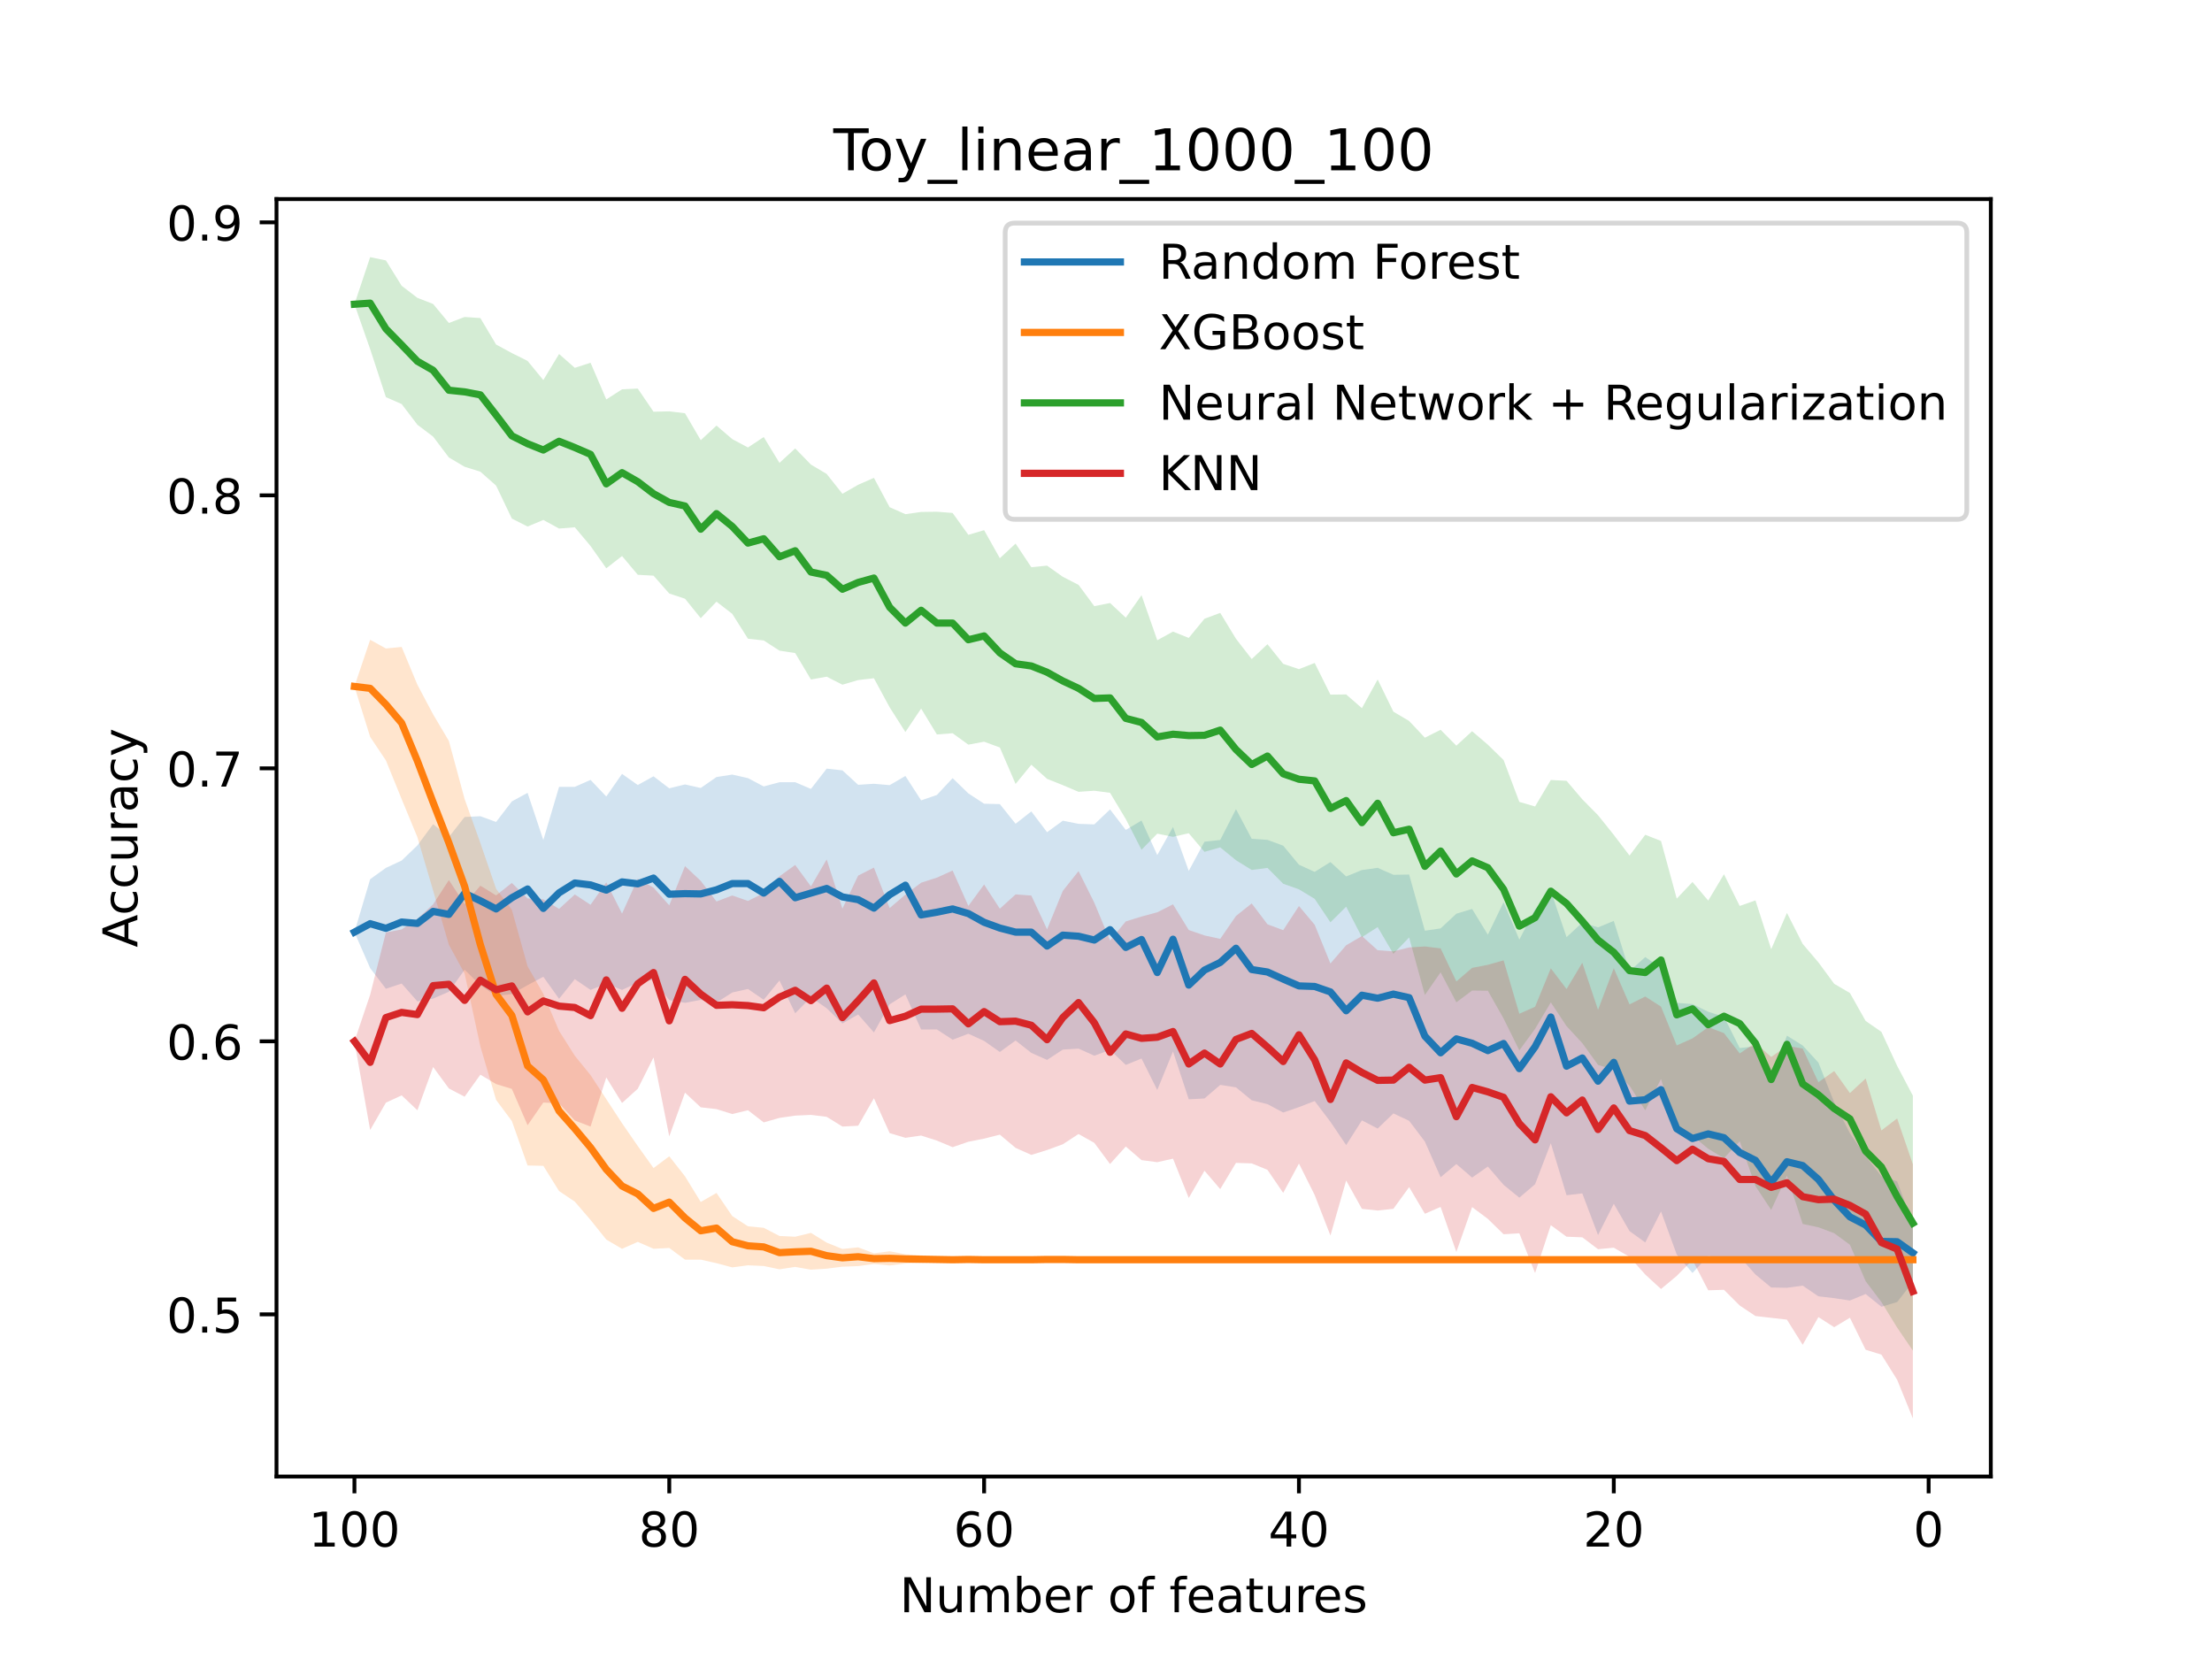 <?xml version="1.0" encoding="utf-8" standalone="no"?>
<!DOCTYPE svg PUBLIC "-//W3C//DTD SVG 1.1//EN"
  "http://www.w3.org/Graphics/SVG/1.1/DTD/svg11.dtd">
<!-- Created with matplotlib (https://matplotlib.org/) -->
<svg height="345.6pt" version="1.1" viewBox="0 0 460.8 345.6" width="460.8pt" xmlns="http://www.w3.org/2000/svg" xmlns:xlink="http://www.w3.org/1999/xlink">
 <defs>
  <style type="text/css">*{stroke-linecap:butt;stroke-linejoin:round;}</style>
 </defs>
 <g id="figure_1">
  <g id="patch_1">
   <path d="M 0 345.6 
L 460.8 345.6 
L 460.8 0 
L 0 0 
z
" style="fill:#ffffff;"/>
  </g>
  <g id="axes_1">
   <g id="patch_2">
    <path d="M 57.6 307.584 
L 414.72 307.584 
L 414.72 41.472 
L 57.6 41.472 
z
" style="fill:#ffffff;"/>
   </g>
   <g id="PolyCollection_1">
    <path clip-path="url(#p1495d8b0f0)" d="M 73.833 194.181 
L 73.833 194.181 
L 77.112 201.683 
L 80.391 205.974 
L 83.671 204.886 
L 86.95 208.604 
L 90.229 208.024 
L 93.509 206.597 
L 96.788 202.012 
L 100.067 205.25 
L 103.347 207.463 
L 106.626 207.084 
L 109.905 205.224 
L 113.185 203.477 
L 116.464 208.066 
L 119.743 203.97 
L 123.023 206.219 
L 126.302 204.916 
L 129.581 206.218 
L 132.861 204.696 
L 136.14 204.123 
L 139.42 208.33 
L 142.699 208.912 
L 145.978 208.289 
L 149.258 208.861 
L 152.537 206.758 
L 155.816 206.019 
L 159.096 208.268 
L 162.375 204.25 
L 165.654 211.085 
L 168.934 207.753 
L 172.213 210.04 
L 175.492 213.206 
L 178.772 211.336 
L 182.051 215.079 
L 185.33 209.218 
L 188.61 207.149 
L 191.889 214.466 
L 195.168 214.449 
L 198.448 216.59 
L 201.727 215.348 
L 205.006 216.838 
L 208.286 219.145 
L 211.565 216.758 
L 214.844 219.333 
L 218.124 220.797 
L 221.403 218.65 
L 224.682 218.446 
L 227.962 219.922 
L 231.241 218.719 
L 234.52 221.844 
L 237.8 220.504 
L 241.079 227.065 
L 244.358 219.034 
L 247.638 229.002 
L 250.917 228.832 
L 254.196 226.002 
L 257.476 226.514 
L 260.755 229.207 
L 264.034 230.011 
L 267.314 231.755 
L 270.593 230.632 
L 273.872 229.364 
L 277.152 233.692 
L 280.431 238.54 
L 283.71 233.388 
L 286.99 235.101 
L 290.269 231.943 
L 293.548 233.479 
L 296.828 237.812 
L 300.107 245.232 
L 303.386 242.493 
L 306.666 245.307 
L 309.945 243.008 
L 313.224 246.822 
L 316.504 249.497 
L 319.783 246.695 
L 323.062 238.151 
L 326.342 248.986 
L 329.621 248.604 
L 332.9 257.277 
L 336.18 250.77 
L 339.459 256.453 
L 342.739 258.826 
L 346.018 252.364 
L 349.297 261.338 
L 352.577 265.191 
L 355.856 261.641 
L 359.135 262.202 
L 362.415 261.825 
L 365.694 265.496 
L 368.973 268.211 
L 372.253 268.27 
L 375.532 267.821 
L 378.811 270.046 
L 382.091 270.429 
L 385.37 270.92 
L 388.649 269.565 
L 391.929 272.219 
L 395.208 271.242 
L 398.487 267.043 
L 398.487 254.966 
L 398.487 254.966 
L 395.208 246.104 
L 391.929 245.013 
L 388.649 240.842 
L 385.37 236.075 
L 382.091 229.628 
L 378.811 221.367 
L 375.532 217.79 
L 372.253 215.749 
L 368.973 224.452 
L 365.694 217.954 
L 362.415 218.327 
L 359.135 211.808 
L 355.856 210.776 
L 352.577 209.16 
L 349.297 208.918 
L 346.018 201.627 
L 342.739 199.374 
L 339.459 202.316 
L 336.18 191.846 
L 332.9 193.188 
L 329.621 192.192 
L 326.342 195.223 
L 323.062 185.585 
L 319.783 189.438 
L 316.504 195.736 
L 313.224 187.946 
L 309.945 194.718 
L 306.666 189.347 
L 303.386 190.342 
L 300.107 193.403 
L 296.828 193.886 
L 293.548 182.181 
L 290.269 182.238 
L 286.99 180.786 
L 283.71 181.248 
L 280.431 182.58 
L 277.152 179.579 
L 273.872 181.633 
L 270.593 180.136 
L 267.314 176.17 
L 264.034 174.957 
L 260.755 174.737 
L 257.476 168.559 
L 254.196 174.985 
L 250.917 175.34 
L 247.638 181.425 
L 244.358 172.285 
L 241.079 178.13 
L 237.8 170.929 
L 234.52 172.887 
L 231.241 168.619 
L 227.962 171.738 
L 224.682 171.621 
L 221.403 170.963 
L 218.124 173.365 
L 214.844 169.029 
L 211.565 171.604 
L 208.286 167.511 
L 205.006 167.429 
L 201.727 165.279 
L 198.448 162.103 
L 195.168 165.61 
L 191.889 166.73 
L 188.61 161.649 
L 185.33 163.561 
L 182.051 163.273 
L 178.772 163.491 
L 175.492 160.483 
L 172.213 160.123 
L 168.934 164.344 
L 165.654 162.945 
L 162.375 162.956 
L 159.096 163.828 
L 155.816 162.097 
L 152.537 161.358 
L 149.258 161.871 
L 145.978 164.149 
L 142.699 163.412 
L 139.42 164.222 
L 136.14 161.717 
L 132.861 163.533 
L 129.581 161.215 
L 126.302 165.929 
L 123.023 162.465 
L 119.743 163.918 
L 116.464 163.916 
L 113.185 174.989 
L 109.905 165.166 
L 106.626 166.946 
L 103.347 171.23 
L 100.067 170.031 
L 96.788 170.198 
L 93.509 174.371 
L 90.229 171.693 
L 86.95 176.118 
L 83.671 179.267 
L 80.391 180.795 
L 77.112 183.153 
L 73.833 194.181 
z
" style="fill:#1f77b4;fill-opacity:0.2;"/>
   </g>
   <g id="PolyCollection_2">
    <path clip-path="url(#p1495d8b0f0)" d="M 73.833 142.997 
L 73.833 142.997 
L 77.112 153.513 
L 80.391 158.411 
L 83.671 166.464 
L 86.95 174.403 
L 90.229 185.514 
L 93.509 196.815 
L 96.788 202.805 
L 100.067 217.976 
L 103.347 229.131 
L 106.626 233.529 
L 109.905 242.796 
L 113.185 242.862 
L 116.464 248.117 
L 119.743 250.325 
L 123.023 254.14 
L 126.302 258.228 
L 129.581 260.151 
L 132.861 258.704 
L 136.14 260.142 
L 139.42 259.973 
L 142.699 262.404 
L 145.978 262.407 
L 149.258 263.144 
L 152.537 264.021 
L 155.816 263.587 
L 159.096 263.731 
L 162.375 264.418 
L 165.654 263.922 
L 168.934 264.495 
L 172.213 264.286 
L 175.492 263.872 
L 178.772 263.753 
L 182.051 263.313 
L 185.33 263.62 
L 188.61 263.226 
L 191.889 263.109 
L 195.168 262.935 
L 198.448 262.426 
L 201.727 262.935 
L 205.006 262.426 
L 208.286 262.426 
L 211.565 262.426 
L 214.844 262.426 
L 218.124 262.935 
L 221.403 262.935 
L 224.682 262.426 
L 227.962 262.426 
L 231.241 262.426 
L 234.52 262.426 
L 237.8 262.426 
L 241.079 262.426 
L 244.358 262.426 
L 247.638 262.426 
L 250.917 262.426 
L 254.196 262.426 
L 257.476 262.426 
L 260.755 262.426 
L 264.034 262.426 
L 267.314 262.426 
L 270.593 262.426 
L 273.872 262.426 
L 277.152 262.426 
L 280.431 262.426 
L 283.71 262.426 
L 286.99 262.426 
L 290.269 262.426 
L 293.548 262.426 
L 296.828 262.426 
L 300.107 262.426 
L 303.386 262.426 
L 306.666 262.426 
L 309.945 262.426 
L 313.224 262.426 
L 316.504 262.426 
L 319.783 262.426 
L 323.062 262.426 
L 326.342 262.426 
L 329.621 262.426 
L 332.9 262.426 
L 336.18 262.426 
L 339.459 262.426 
L 342.739 262.426 
L 346.018 262.426 
L 349.297 262.426 
L 352.577 262.426 
L 355.856 262.426 
L 359.135 262.426 
L 362.415 262.426 
L 365.694 262.426 
L 368.973 262.426 
L 372.253 262.426 
L 375.532 262.426 
L 378.811 262.426 
L 382.091 262.426 
L 385.37 262.426 
L 388.649 262.426 
L 391.929 262.426 
L 395.208 262.426 
L 398.487 262.426 
L 398.487 262.426 
L 398.487 262.426 
L 395.208 262.426 
L 391.929 262.426 
L 388.649 262.426 
L 385.37 262.426 
L 382.091 262.426 
L 378.811 262.426 
L 375.532 262.426 
L 372.253 262.426 
L 368.973 262.426 
L 365.694 262.426 
L 362.415 262.426 
L 359.135 262.426 
L 355.856 262.426 
L 352.577 262.426 
L 349.297 262.426 
L 346.018 262.426 
L 342.739 262.426 
L 339.459 262.426 
L 336.18 262.426 
L 332.9 262.426 
L 329.621 262.426 
L 326.342 262.426 
L 323.062 262.426 
L 319.783 262.426 
L 316.504 262.426 
L 313.224 262.426 
L 309.945 262.426 
L 306.666 262.426 
L 303.386 262.426 
L 300.107 262.426 
L 296.828 262.426 
L 293.548 262.426 
L 290.269 262.426 
L 286.99 262.426 
L 283.71 262.426 
L 280.431 262.426 
L 277.152 262.426 
L 273.872 262.426 
L 270.593 262.426 
L 267.314 262.426 
L 264.034 262.426 
L 260.755 262.426 
L 257.476 262.426 
L 254.196 262.426 
L 250.917 262.426 
L 247.638 262.426 
L 244.358 262.426 
L 241.079 262.426 
L 237.8 262.426 
L 234.52 262.426 
L 231.241 262.426 
L 227.962 262.426 
L 224.682 262.426 
L 221.403 261.804 
L 218.124 261.804 
L 214.844 262.426 
L 211.565 262.426 
L 208.286 262.426 
L 205.006 262.426 
L 201.727 261.804 
L 198.448 262.426 
L 195.168 261.804 
L 191.889 261.516 
L 188.61 261.286 
L 185.33 260.664 
L 182.051 261.084 
L 178.772 259.848 
L 175.492 260.184 
L 172.213 258.861 
L 168.934 256.832 
L 165.654 257.632 
L 162.375 257.477 
L 159.096 255.776 
L 155.816 255.465 
L 152.537 253.324 
L 149.258 248.514 
L 145.978 250.389 
L 142.699 245.046 
L 139.42 240.88 
L 136.14 243.327 
L 132.861 238.736 
L 129.581 233.991 
L 126.302 228.976 
L 123.023 223.965 
L 119.743 219.932 
L 116.464 214.746 
L 113.185 207.034 
L 109.905 201.299 
L 106.626 189.524 
L 103.347 185.164 
L 100.067 175.618 
L 96.788 166.448 
L 93.509 154.352 
L 90.229 148.82 
L 86.95 142.642 
L 83.671 134.77 
L 80.391 135.089 
L 77.112 133.277 
L 73.833 142.997 
z
" style="fill:#ff7f0e;fill-opacity:0.2;"/>
   </g>
   <g id="PolyCollection_3">
    <path clip-path="url(#p1495d8b0f0)" d="M 73.833 63.377 
L 73.833 63.377 
L 77.112 72.731 
L 80.391 82.736 
L 83.671 84.167 
L 86.95 88.481 
L 90.229 90.958 
L 93.509 95.3 
L 96.788 97.234 
L 100.067 98.261 
L 103.347 101.161 
L 106.626 108.027 
L 109.905 109.686 
L 113.185 108.317 
L 116.464 110.107 
L 119.743 109.842 
L 123.023 113.748 
L 126.302 118.386 
L 129.581 115.83 
L 132.861 119.738 
L 136.14 119.922 
L 139.42 123.641 
L 142.699 124.722 
L 145.978 128.774 
L 149.258 125.339 
L 152.537 127.869 
L 155.816 133.058 
L 159.096 133.419 
L 162.375 135.541 
L 165.654 136.048 
L 168.934 141.553 
L 172.213 140.965 
L 175.492 142.636 
L 178.772 141.671 
L 182.051 141.291 
L 185.33 147.346 
L 188.61 152.492 
L 191.889 147.608 
L 195.168 153 
L 198.448 152.748 
L 201.727 155.125 
L 205.006 154.507 
L 208.286 155.716 
L 211.565 163.313 
L 214.844 159.305 
L 218.124 162.248 
L 221.403 163.56 
L 224.682 164.95 
L 227.962 164.723 
L 231.241 165.155 
L 234.52 170.625 
L 237.8 177.019 
L 241.079 173.663 
L 244.358 174.325 
L 247.638 173.58 
L 250.917 177.456 
L 254.196 176.518 
L 257.476 179.203 
L 260.755 181.229 
L 264.034 180.8 
L 267.314 184.1 
L 270.593 185.265 
L 273.872 187.246 
L 277.152 192.134 
L 280.431 188.874 
L 283.71 195.227 
L 286.99 193.126 
L 290.269 198.703 
L 293.548 195.287 
L 296.828 207.272 
L 300.107 202.551 
L 303.386 208.799 
L 306.666 206.348 
L 309.945 206.389 
L 313.224 212.171 
L 316.504 218.812 
L 319.783 214.33 
L 323.062 208.814 
L 326.342 213.762 
L 329.621 217.301 
L 332.9 221.833 
L 336.18 222.859 
L 339.459 226.168 
L 342.739 231.299 
L 346.018 224.771 
L 349.297 235.628 
L 352.577 236.589 
L 355.856 239.309 
L 359.135 241.278 
L 362.415 237.738 
L 365.694 247.089 
L 368.973 252.047 
L 372.253 244.935 
L 375.532 254.97 
L 378.811 255.668 
L 382.091 256.9 
L 385.37 259.3 
L 388.649 266.899 
L 391.929 271.228 
L 395.208 276.548 
L 398.487 281.362 
L 398.487 228.249 
L 398.487 228.249 
L 395.208 222.03 
L 391.929 214.952 
L 388.649 212.684 
L 385.37 206.862 
L 382.091 204.94 
L 378.811 200.484 
L 375.532 196.632 
L 372.253 190.175 
L 368.973 197.736 
L 365.694 187.566 
L 362.415 188.727 
L 359.135 182.117 
L 355.856 187.612 
L 352.577 183.734 
L 349.297 187.198 
L 346.018 175.192 
L 342.739 173.896 
L 339.459 178.231 
L 336.18 173.92 
L 332.9 169.827 
L 329.621 166.511 
L 326.342 162.657 
L 323.062 162.486 
L 319.783 168.003 
L 316.504 167.048 
L 313.224 158.333 
L 309.945 155.129 
L 306.666 152.326 
L 303.386 155.336 
L 300.107 152.029 
L 296.828 153.678 
L 293.548 150.194 
L 290.269 148.256 
L 286.99 141.549 
L 283.71 147.523 
L 280.431 144.664 
L 277.152 144.703 
L 273.872 138.102 
L 270.593 139.4 
L 267.314 138.291 
L 264.034 134.197 
L 260.755 137.294 
L 257.476 133.065 
L 254.196 127.675 
L 250.917 128.897 
L 247.638 132.887 
L 244.358 131.573 
L 241.079 133.373 
L 237.8 123.988 
L 234.52 128.677 
L 231.241 125.616 
L 227.962 126.275 
L 224.682 121.84 
L 221.403 120.159 
L 218.124 117.831 
L 214.844 118.157 
L 211.565 113.239 
L 208.286 116.287 
L 205.006 110.444 
L 201.727 111.418 
L 198.448 106.858 
L 195.168 106.605 
L 191.889 106.651 
L 188.61 107.113 
L 185.33 105.662 
L 182.051 99.547 
L 178.772 100.987 
L 175.492 102.865 
L 172.213 98.735 
L 168.934 96.782 
L 165.654 93.415 
L 162.375 96.424 
L 159.096 91.04 
L 155.816 93.22 
L 152.537 91.471 
L 149.258 88.656 
L 145.978 91.703 
L 142.699 86.087 
L 139.42 85.69 
L 136.14 85.769 
L 132.861 80.949 
L 129.581 81.103 
L 126.302 83.211 
L 123.023 75.564 
L 119.743 76.627 
L 116.464 73.746 
L 113.185 79.175 
L 109.905 75.19 
L 106.626 73.551 
L 103.347 71.772 
L 100.067 66.256 
L 96.788 66.031 
L 93.509 67.283 
L 90.229 63.322 
L 86.95 62.045 
L 83.671 59.535 
L 80.391 54.255 
L 77.112 53.568 
L 73.833 63.377 
z
" style="fill:#2ca02c;fill-opacity:0.2;"/>
   </g>
   <g id="PolyCollection_4">
    <path clip-path="url(#p1495d8b0f0)" d="M 73.833 216.929 
L 73.833 216.929 
L 77.112 235.397 
L 80.391 229.706 
L 83.671 228.185 
L 86.95 231.285 
L 90.229 222.273 
L 93.509 226.745 
L 96.788 228.465 
L 100.067 223.876 
L 103.347 225.83 
L 106.626 226.837 
L 109.905 234.41 
L 113.185 229.677 
L 116.464 229.849 
L 119.743 233.424 
L 123.023 234.682 
L 126.302 224.454 
L 129.581 229.77 
L 132.861 226.807 
L 136.14 220.282 
L 139.42 236.73 
L 142.699 227.617 
L 145.978 230.675 
L 149.258 231.047 
L 152.537 232.074 
L 155.816 231.279 
L 159.096 233.818 
L 162.375 232.878 
L 165.654 232.401 
L 168.934 232.253 
L 172.213 232.652 
L 175.492 234.682 
L 178.772 234.511 
L 182.051 228.78 
L 185.33 236.044 
L 188.61 237.025 
L 191.889 236.556 
L 195.168 237.604 
L 198.448 238.978 
L 201.727 237.85 
L 205.006 237.2 
L 208.286 236.367 
L 211.565 239.123 
L 214.844 240.587 
L 218.124 239.574 
L 221.403 238.372 
L 224.682 236.237 
L 227.962 238.071 
L 231.241 242.487 
L 234.52 238.84 
L 237.8 241.672 
L 241.079 242.105 
L 244.358 241.369 
L 247.638 249.558 
L 250.917 243.879 
L 254.196 247.712 
L 257.476 242.246 
L 260.755 242.356 
L 264.034 243.7 
L 267.314 248.502 
L 270.593 242.386 
L 273.872 248.945 
L 277.152 257.372 
L 280.431 245.927 
L 283.71 251.826 
L 286.99 252.173 
L 290.269 251.815 
L 293.548 247.296 
L 296.828 252.845 
L 300.107 251.422 
L 303.386 260.8 
L 306.666 251.456 
L 309.945 253.911 
L 313.224 257.119 
L 316.504 256.917 
L 319.783 265.192 
L 323.062 255.227 
L 326.342 257.627 
L 329.621 257.755 
L 332.9 260.23 
L 336.18 259.92 
L 339.459 261.821 
L 342.739 265.508 
L 346.018 268.523 
L 349.297 265.785 
L 352.577 262.472 
L 355.856 268.794 
L 359.135 268.688 
L 362.415 271.963 
L 365.694 274.151 
L 368.973 274.527 
L 372.253 274.908 
L 375.532 280.143 
L 378.811 274.376 
L 382.091 276.483 
L 385.37 274.509 
L 388.649 281.182 
L 391.929 282.19 
L 395.208 287.422 
L 398.487 295.488 
L 398.487 242.559 
L 398.487 242.559 
L 395.208 232.994 
L 391.929 235.496 
L 388.649 224.675 
L 385.37 227.709 
L 382.091 223.119 
L 378.811 225.453 
L 375.532 218.435 
L 372.253 217.869 
L 368.973 220.183 
L 365.694 217.261 
L 362.415 219.449 
L 359.135 215.217 
L 355.856 213.973 
L 352.577 216.315 
L 349.297 217.779 
L 346.018 209.695 
L 342.739 207.592 
L 339.459 209.232 
L 336.18 201.692 
L 332.9 210.368 
L 329.621 200.558 
L 326.342 206.033 
L 323.062 201.721 
L 319.783 209.728 
L 316.504 211.179 
L 313.224 200.057 
L 309.945 200.99 
L 306.666 201.625 
L 303.386 204.452 
L 300.107 197.564 
L 296.828 197.165 
L 293.548 197.369 
L 290.269 198.195 
L 286.99 197.951 
L 283.71 195 
L 280.431 196.917 
L 277.152 200.714 
L 273.872 192.648 
L 270.593 188.743 
L 267.314 193.773 
L 264.034 192.547 
L 260.755 188.204 
L 257.476 190.816 
L 254.196 195.587 
L 250.917 194.871 
L 247.638 193.741 
L 244.358 188.395 
L 241.079 190.047 
L 237.8 190.935 
L 234.52 191.947 
L 231.241 195.922 
L 227.962 188.053 
L 224.682 181.47 
L 221.403 185.591 
L 218.124 193.602 
L 214.844 186.56 
L 211.565 186.319 
L 208.286 189.302 
L 205.006 184.261 
L 201.727 188.729 
L 198.448 181.345 
L 195.168 182.833 
L 191.889 183.881 
L 188.61 186.37 
L 185.33 189.171 
L 182.051 180.738 
L 178.772 182.4 
L 175.492 189.281 
L 172.213 179.027 
L 168.934 184.658 
L 165.654 180.187 
L 162.375 182.554 
L 159.096 186.05 
L 155.816 187.679 
L 152.537 186.543 
L 149.258 187.798 
L 145.978 183.506 
L 142.699 180.422 
L 139.42 188.598 
L 136.14 184.913 
L 132.861 183.052 
L 129.581 190.326 
L 126.302 183.812 
L 123.023 188.485 
L 119.743 186.331 
L 116.464 189.337 
L 113.185 187.348 
L 109.905 187.164 
L 106.626 183.932 
L 103.347 186.531 
L 100.067 184.504 
L 96.788 188.332 
L 93.509 183.341 
L 90.229 188.382 
L 86.95 191.427 
L 83.671 193.617 
L 80.391 194.257 
L 77.112 207.22 
L 73.833 216.929 
z
" style="fill:#d62728;fill-opacity:0.2;"/>
   </g>
   <g id="matplotlib.axis_1">
    <g id="xtick_1">
     <g id="line2d_1">
      <defs>
       <path d="M 0 0 
L 0 3.5 
" id="m38a90cb5eb" style="stroke:#000000;stroke-width:0.8;"/>
      </defs>
      <g>
       <use style="stroke:#000000;stroke-width:0.8;" x="401.767" xlink:href="#m38a90cb5eb" y="307.584"/>
      </g>
     </g>
     <g id="text_1">
      <!-- 0 -->
      <g transform="translate(398.585 322.182)scale(0.1 -0.1)">
       <defs>
        <path d="M 31.781 66.406 
Q 24.172 66.406 20.328 58.906 
Q 16.5 51.422 16.5 36.375 
Q 16.5 21.391 20.328 13.891 
Q 24.172 6.391 31.781 6.391 
Q 39.453 6.391 43.281 13.891 
Q 47.125 21.391 47.125 36.375 
Q 47.125 51.422 43.281 58.906 
Q 39.453 66.406 31.781 66.406 
z
M 31.781 74.219 
Q 44.047 74.219 50.516 64.516 
Q 56.984 54.828 56.984 36.375 
Q 56.984 17.969 50.516 8.266 
Q 44.047 -1.422 31.781 -1.422 
Q 19.531 -1.422 13.062 8.266 
Q 6.594 17.969 6.594 36.375 
Q 6.594 54.828 13.062 64.516 
Q 19.531 74.219 31.781 74.219 
z
" id="DejaVuSans-48"/>
       </defs>
       <use xlink:href="#DejaVuSans-48"/>
      </g>
     </g>
    </g>
    <g id="xtick_2">
     <g id="line2d_2">
      <g>
       <use style="stroke:#000000;stroke-width:0.8;" x="336.18" xlink:href="#m38a90cb5eb" y="307.584"/>
      </g>
     </g>
     <g id="text_2">
      <!-- 20 -->
      <g transform="translate(329.817 322.182)scale(0.1 -0.1)">
       <defs>
        <path d="M 19.188 8.297 
L 53.609 8.297 
L 53.609 0 
L 7.328 0 
L 7.328 8.297 
Q 12.938 14.109 22.625 23.891 
Q 32.328 33.688 34.812 36.531 
Q 39.547 41.844 41.422 45.531 
Q 43.312 49.219 43.312 52.781 
Q 43.312 58.594 39.234 62.25 
Q 35.156 65.922 28.609 65.922 
Q 23.969 65.922 18.812 64.312 
Q 13.672 62.703 7.812 59.422 
L 7.812 69.391 
Q 13.766 71.781 18.938 73 
Q 24.125 74.219 28.422 74.219 
Q 39.75 74.219 46.484 68.547 
Q 53.219 62.891 53.219 53.422 
Q 53.219 48.922 51.531 44.891 
Q 49.859 40.875 45.406 35.406 
Q 44.188 33.984 37.641 27.219 
Q 31.109 20.453 19.188 8.297 
z
" id="DejaVuSans-50"/>
       </defs>
       <use xlink:href="#DejaVuSans-50"/>
       <use x="63.623" xlink:href="#DejaVuSans-48"/>
      </g>
     </g>
    </g>
    <g id="xtick_3">
     <g id="line2d_3">
      <g>
       <use style="stroke:#000000;stroke-width:0.8;" x="270.593" xlink:href="#m38a90cb5eb" y="307.584"/>
      </g>
     </g>
     <g id="text_3">
      <!-- 40 -->
      <g transform="translate(264.231 322.182)scale(0.1 -0.1)">
       <defs>
        <path d="M 37.797 64.312 
L 12.891 25.391 
L 37.797 25.391 
z
M 35.203 72.906 
L 47.609 72.906 
L 47.609 25.391 
L 58.016 25.391 
L 58.016 17.188 
L 47.609 17.188 
L 47.609 0 
L 37.797 0 
L 37.797 17.188 
L 4.891 17.188 
L 4.891 26.703 
z
" id="DejaVuSans-52"/>
       </defs>
       <use xlink:href="#DejaVuSans-52"/>
       <use x="63.623" xlink:href="#DejaVuSans-48"/>
      </g>
     </g>
    </g>
    <g id="xtick_4">
     <g id="line2d_4">
      <g>
       <use style="stroke:#000000;stroke-width:0.8;" x="205.006" xlink:href="#m38a90cb5eb" y="307.584"/>
      </g>
     </g>
     <g id="text_4">
      <!-- 60 -->
      <g transform="translate(198.644 322.182)scale(0.1 -0.1)">
       <defs>
        <path d="M 33.016 40.375 
Q 26.375 40.375 22.484 35.828 
Q 18.609 31.297 18.609 23.391 
Q 18.609 15.531 22.484 10.953 
Q 26.375 6.391 33.016 6.391 
Q 39.656 6.391 43.531 10.953 
Q 47.406 15.531 47.406 23.391 
Q 47.406 31.297 43.531 35.828 
Q 39.656 40.375 33.016 40.375 
z
M 52.594 71.297 
L 52.594 62.312 
Q 48.875 64.062 45.094 64.984 
Q 41.312 65.922 37.594 65.922 
Q 27.828 65.922 22.672 59.328 
Q 17.531 52.734 16.797 39.406 
Q 19.672 43.656 24.016 45.922 
Q 28.375 48.188 33.594 48.188 
Q 44.578 48.188 50.953 41.516 
Q 57.328 34.859 57.328 23.391 
Q 57.328 12.156 50.688 5.359 
Q 44.047 -1.422 33.016 -1.422 
Q 20.359 -1.422 13.672 8.266 
Q 6.984 17.969 6.984 36.375 
Q 6.984 53.656 15.188 63.938 
Q 23.391 74.219 37.203 74.219 
Q 40.922 74.219 44.703 73.484 
Q 48.484 72.75 52.594 71.297 
z
" id="DejaVuSans-54"/>
       </defs>
       <use xlink:href="#DejaVuSans-54"/>
       <use x="63.623" xlink:href="#DejaVuSans-48"/>
      </g>
     </g>
    </g>
    <g id="xtick_5">
     <g id="line2d_5">
      <g>
       <use style="stroke:#000000;stroke-width:0.8;" x="139.42" xlink:href="#m38a90cb5eb" y="307.584"/>
      </g>
     </g>
     <g id="text_5">
      <!-- 80 -->
      <g transform="translate(133.057 322.182)scale(0.1 -0.1)">
       <defs>
        <path d="M 31.781 34.625 
Q 24.75 34.625 20.719 30.859 
Q 16.703 27.094 16.703 20.516 
Q 16.703 13.922 20.719 10.156 
Q 24.75 6.391 31.781 6.391 
Q 38.812 6.391 42.859 10.172 
Q 46.922 13.969 46.922 20.516 
Q 46.922 27.094 42.891 30.859 
Q 38.875 34.625 31.781 34.625 
z
M 21.922 38.812 
Q 15.578 40.375 12.031 44.719 
Q 8.5 49.078 8.5 55.328 
Q 8.5 64.062 14.719 69.141 
Q 20.953 74.219 31.781 74.219 
Q 42.672 74.219 48.875 69.141 
Q 55.078 64.062 55.078 55.328 
Q 55.078 49.078 51.531 44.719 
Q 48 40.375 41.703 38.812 
Q 48.828 37.156 52.797 32.312 
Q 56.781 27.484 56.781 20.516 
Q 56.781 9.906 50.312 4.234 
Q 43.844 -1.422 31.781 -1.422 
Q 19.734 -1.422 13.25 4.234 
Q 6.781 9.906 6.781 20.516 
Q 6.781 27.484 10.781 32.312 
Q 14.797 37.156 21.922 38.812 
z
M 18.312 54.391 
Q 18.312 48.734 21.844 45.562 
Q 25.391 42.391 31.781 42.391 
Q 38.141 42.391 41.719 45.562 
Q 45.312 48.734 45.312 54.391 
Q 45.312 60.062 41.719 63.234 
Q 38.141 66.406 31.781 66.406 
Q 25.391 66.406 21.844 63.234 
Q 18.312 60.062 18.312 54.391 
z
" id="DejaVuSans-56"/>
       </defs>
       <use xlink:href="#DejaVuSans-56"/>
       <use x="63.623" xlink:href="#DejaVuSans-48"/>
      </g>
     </g>
    </g>
    <g id="xtick_6">
     <g id="line2d_6">
      <g>
       <use style="stroke:#000000;stroke-width:0.8;" x="73.833" xlink:href="#m38a90cb5eb" y="307.584"/>
      </g>
     </g>
     <g id="text_6">
      <!-- 100 -->
      <g transform="translate(64.289 322.182)scale(0.1 -0.1)">
       <defs>
        <path d="M 12.406 8.297 
L 28.516 8.297 
L 28.516 63.922 
L 10.984 60.406 
L 10.984 69.391 
L 28.422 72.906 
L 38.281 72.906 
L 38.281 8.297 
L 54.391 8.297 
L 54.391 0 
L 12.406 0 
z
" id="DejaVuSans-49"/>
       </defs>
       <use xlink:href="#DejaVuSans-49"/>
       <use x="63.623" xlink:href="#DejaVuSans-48"/>
       <use x="127.246" xlink:href="#DejaVuSans-48"/>
      </g>
     </g>
    </g>
    <g id="text_7">
     <!-- Number of features -->
     <g transform="translate(187.423 335.861)scale(0.1 -0.1)">
      <defs>
       <path d="M 9.812 72.906 
L 23.094 72.906 
L 55.422 11.922 
L 55.422 72.906 
L 64.984 72.906 
L 64.984 0 
L 51.703 0 
L 19.391 60.984 
L 19.391 0 
L 9.812 0 
z
" id="DejaVuSans-78"/>
       <path d="M 8.5 21.578 
L 8.5 54.688 
L 17.484 54.688 
L 17.484 21.922 
Q 17.484 14.156 20.5 10.266 
Q 23.531 6.391 29.594 6.391 
Q 36.859 6.391 41.078 11.031 
Q 45.312 15.672 45.312 23.688 
L 45.312 54.688 
L 54.297 54.688 
L 54.297 0 
L 45.312 0 
L 45.312 8.406 
Q 42.047 3.422 37.719 1 
Q 33.406 -1.422 27.688 -1.422 
Q 18.266 -1.422 13.375 4.438 
Q 8.5 10.297 8.5 21.578 
z
M 31.109 56 
z
" id="DejaVuSans-117"/>
       <path d="M 52 44.188 
Q 55.375 50.25 60.062 53.125 
Q 64.75 56 71.094 56 
Q 79.641 56 84.281 50.016 
Q 88.922 44.047 88.922 33.016 
L 88.922 0 
L 79.891 0 
L 79.891 32.719 
Q 79.891 40.578 77.094 44.375 
Q 74.312 48.188 68.609 48.188 
Q 61.625 48.188 57.562 43.547 
Q 53.516 38.922 53.516 30.906 
L 53.516 0 
L 44.484 0 
L 44.484 32.719 
Q 44.484 40.625 41.703 44.406 
Q 38.922 48.188 33.109 48.188 
Q 26.219 48.188 22.156 43.531 
Q 18.109 38.875 18.109 30.906 
L 18.109 0 
L 9.078 0 
L 9.078 54.688 
L 18.109 54.688 
L 18.109 46.188 
Q 21.188 51.219 25.484 53.609 
Q 29.781 56 35.688 56 
Q 41.656 56 45.828 52.969 
Q 50 49.953 52 44.188 
z
" id="DejaVuSans-109"/>
       <path d="M 48.688 27.297 
Q 48.688 37.203 44.609 42.844 
Q 40.531 48.484 33.406 48.484 
Q 26.266 48.484 22.188 42.844 
Q 18.109 37.203 18.109 27.297 
Q 18.109 17.391 22.188 11.75 
Q 26.266 6.109 33.406 6.109 
Q 40.531 6.109 44.609 11.75 
Q 48.688 17.391 48.688 27.297 
z
M 18.109 46.391 
Q 20.953 51.266 25.266 53.625 
Q 29.594 56 35.594 56 
Q 45.562 56 51.781 48.094 
Q 58.016 40.188 58.016 27.297 
Q 58.016 14.406 51.781 6.484 
Q 45.562 -1.422 35.594 -1.422 
Q 29.594 -1.422 25.266 0.953 
Q 20.953 3.328 18.109 8.203 
L 18.109 0 
L 9.078 0 
L 9.078 75.984 
L 18.109 75.984 
z
" id="DejaVuSans-98"/>
       <path d="M 56.203 29.594 
L 56.203 25.203 
L 14.891 25.203 
Q 15.484 15.922 20.484 11.062 
Q 25.484 6.203 34.422 6.203 
Q 39.594 6.203 44.453 7.469 
Q 49.312 8.734 54.109 11.281 
L 54.109 2.781 
Q 49.266 0.734 44.188 -0.344 
Q 39.109 -1.422 33.891 -1.422 
Q 20.797 -1.422 13.156 6.188 
Q 5.516 13.812 5.516 26.812 
Q 5.516 40.234 12.766 48.109 
Q 20.016 56 32.328 56 
Q 43.359 56 49.781 48.891 
Q 56.203 41.797 56.203 29.594 
z
M 47.219 32.234 
Q 47.125 39.594 43.094 43.984 
Q 39.062 48.391 32.422 48.391 
Q 24.906 48.391 20.391 44.141 
Q 15.875 39.891 15.188 32.172 
z
" id="DejaVuSans-101"/>
       <path d="M 41.109 46.297 
Q 39.594 47.172 37.812 47.578 
Q 36.031 48 33.891 48 
Q 26.266 48 22.188 43.047 
Q 18.109 38.094 18.109 28.812 
L 18.109 0 
L 9.078 0 
L 9.078 54.688 
L 18.109 54.688 
L 18.109 46.188 
Q 20.953 51.172 25.484 53.578 
Q 30.031 56 36.531 56 
Q 37.453 56 38.578 55.875 
Q 39.703 55.766 41.062 55.516 
z
" id="DejaVuSans-114"/>
       <path id="DejaVuSans-32"/>
       <path d="M 30.609 48.391 
Q 23.391 48.391 19.188 42.75 
Q 14.984 37.109 14.984 27.297 
Q 14.984 17.484 19.156 11.844 
Q 23.344 6.203 30.609 6.203 
Q 37.797 6.203 41.984 11.859 
Q 46.188 17.531 46.188 27.297 
Q 46.188 37.016 41.984 42.703 
Q 37.797 48.391 30.609 48.391 
z
M 30.609 56 
Q 42.328 56 49.016 48.375 
Q 55.719 40.766 55.719 27.297 
Q 55.719 13.875 49.016 6.219 
Q 42.328 -1.422 30.609 -1.422 
Q 18.844 -1.422 12.172 6.219 
Q 5.516 13.875 5.516 27.297 
Q 5.516 40.766 12.172 48.375 
Q 18.844 56 30.609 56 
z
" id="DejaVuSans-111"/>
       <path d="M 37.109 75.984 
L 37.109 68.5 
L 28.516 68.5 
Q 23.688 68.5 21.797 66.547 
Q 19.922 64.594 19.922 59.516 
L 19.922 54.688 
L 34.719 54.688 
L 34.719 47.703 
L 19.922 47.703 
L 19.922 0 
L 10.891 0 
L 10.891 47.703 
L 2.297 47.703 
L 2.297 54.688 
L 10.891 54.688 
L 10.891 58.5 
Q 10.891 67.625 15.141 71.797 
Q 19.391 75.984 28.609 75.984 
z
" id="DejaVuSans-102"/>
       <path d="M 34.281 27.484 
Q 23.391 27.484 19.188 25 
Q 14.984 22.516 14.984 16.5 
Q 14.984 11.719 18.141 8.906 
Q 21.297 6.109 26.703 6.109 
Q 34.188 6.109 38.703 11.406 
Q 43.219 16.703 43.219 25.484 
L 43.219 27.484 
z
M 52.203 31.203 
L 52.203 0 
L 43.219 0 
L 43.219 8.297 
Q 40.141 3.328 35.547 0.953 
Q 30.953 -1.422 24.312 -1.422 
Q 15.922 -1.422 10.953 3.297 
Q 6 8.016 6 15.922 
Q 6 25.141 12.172 29.828 
Q 18.359 34.516 30.609 34.516 
L 43.219 34.516 
L 43.219 35.406 
Q 43.219 41.609 39.141 45 
Q 35.062 48.391 27.688 48.391 
Q 23 48.391 18.547 47.266 
Q 14.109 46.141 10.016 43.891 
L 10.016 52.203 
Q 14.938 54.109 19.578 55.047 
Q 24.219 56 28.609 56 
Q 40.484 56 46.344 49.844 
Q 52.203 43.703 52.203 31.203 
z
" id="DejaVuSans-97"/>
       <path d="M 18.312 70.219 
L 18.312 54.688 
L 36.812 54.688 
L 36.812 47.703 
L 18.312 47.703 
L 18.312 18.016 
Q 18.312 11.328 20.141 9.422 
Q 21.969 7.516 27.594 7.516 
L 36.812 7.516 
L 36.812 0 
L 27.594 0 
Q 17.188 0 13.234 3.875 
Q 9.281 7.766 9.281 18.016 
L 9.281 47.703 
L 2.688 47.703 
L 2.688 54.688 
L 9.281 54.688 
L 9.281 70.219 
z
" id="DejaVuSans-116"/>
       <path d="M 44.281 53.078 
L 44.281 44.578 
Q 40.484 46.531 36.375 47.5 
Q 32.281 48.484 27.875 48.484 
Q 21.188 48.484 17.844 46.438 
Q 14.5 44.391 14.5 40.281 
Q 14.5 37.156 16.891 35.375 
Q 19.281 33.594 26.516 31.984 
L 29.594 31.297 
Q 39.156 29.25 43.188 25.516 
Q 47.219 21.781 47.219 15.094 
Q 47.219 7.469 41.188 3.016 
Q 35.156 -1.422 24.609 -1.422 
Q 20.219 -1.422 15.453 -0.562 
Q 10.688 0.297 5.422 2 
L 5.422 11.281 
Q 10.406 8.688 15.234 7.391 
Q 20.062 6.109 24.812 6.109 
Q 31.156 6.109 34.562 8.281 
Q 37.984 10.453 37.984 14.406 
Q 37.984 18.062 35.516 20.016 
Q 33.062 21.969 24.703 23.781 
L 21.578 24.516 
Q 13.234 26.266 9.516 29.906 
Q 5.812 33.547 5.812 39.891 
Q 5.812 47.609 11.281 51.797 
Q 16.75 56 26.812 56 
Q 31.781 56 36.172 55.266 
Q 40.578 54.547 44.281 53.078 
z
" id="DejaVuSans-115"/>
      </defs>
      <use xlink:href="#DejaVuSans-78"/>
      <use x="74.805" xlink:href="#DejaVuSans-117"/>
      <use x="138.184" xlink:href="#DejaVuSans-109"/>
      <use x="235.596" xlink:href="#DejaVuSans-98"/>
      <use x="299.072" xlink:href="#DejaVuSans-101"/>
      <use x="360.596" xlink:href="#DejaVuSans-114"/>
      <use x="401.709" xlink:href="#DejaVuSans-32"/>
      <use x="433.496" xlink:href="#DejaVuSans-111"/>
      <use x="494.678" xlink:href="#DejaVuSans-102"/>
      <use x="529.883" xlink:href="#DejaVuSans-32"/>
      <use x="561.67" xlink:href="#DejaVuSans-102"/>
      <use x="596.875" xlink:href="#DejaVuSans-101"/>
      <use x="658.398" xlink:href="#DejaVuSans-97"/>
      <use x="719.678" xlink:href="#DejaVuSans-116"/>
      <use x="758.887" xlink:href="#DejaVuSans-117"/>
      <use x="822.266" xlink:href="#DejaVuSans-114"/>
      <use x="861.129" xlink:href="#DejaVuSans-101"/>
      <use x="922.652" xlink:href="#DejaVuSans-115"/>
     </g>
    </g>
   </g>
   <g id="matplotlib.axis_2">
    <g id="ytick_1">
     <g id="line2d_7">
      <defs>
       <path d="M 0 0 
L -3.5 0 
" id="m24e9f00864" style="stroke:#000000;stroke-width:0.8;"/>
      </defs>
      <g>
       <use style="stroke:#000000;stroke-width:0.8;" x="57.6" xlink:href="#m24e9f00864" y="273.801"/>
      </g>
     </g>
     <g id="text_8">
      <!-- 0.5 -->
      <g transform="translate(34.697 277.6)scale(0.1 -0.1)">
       <defs>
        <path d="M 10.688 12.406 
L 21 12.406 
L 21 0 
L 10.688 0 
z
" id="DejaVuSans-46"/>
        <path d="M 10.797 72.906 
L 49.516 72.906 
L 49.516 64.594 
L 19.828 64.594 
L 19.828 46.734 
Q 21.969 47.469 24.109 47.828 
Q 26.266 48.188 28.422 48.188 
Q 40.625 48.188 47.75 41.5 
Q 54.891 34.812 54.891 23.391 
Q 54.891 11.625 47.562 5.094 
Q 40.234 -1.422 26.906 -1.422 
Q 22.312 -1.422 17.547 -0.641 
Q 12.797 0.141 7.719 1.703 
L 7.719 11.625 
Q 12.109 9.234 16.797 8.062 
Q 21.484 6.891 26.703 6.891 
Q 35.156 6.891 40.078 11.328 
Q 45.016 15.766 45.016 23.391 
Q 45.016 31 40.078 35.438 
Q 35.156 39.891 26.703 39.891 
Q 22.75 39.891 18.812 39.016 
Q 14.891 38.141 10.797 36.281 
z
" id="DejaVuSans-53"/>
       </defs>
       <use xlink:href="#DejaVuSans-48"/>
       <use x="63.623" xlink:href="#DejaVuSans-46"/>
       <use x="95.41" xlink:href="#DejaVuSans-53"/>
      </g>
     </g>
    </g>
    <g id="ytick_2">
     <g id="line2d_8">
      <g>
       <use style="stroke:#000000;stroke-width:0.8;" x="57.6" xlink:href="#m24e9f00864" y="216.929"/>
      </g>
     </g>
     <g id="text_9">
      <!-- 0.6 -->
      <g transform="translate(34.697 220.729)scale(0.1 -0.1)">
       <use xlink:href="#DejaVuSans-48"/>
       <use x="63.623" xlink:href="#DejaVuSans-46"/>
       <use x="95.41" xlink:href="#DejaVuSans-54"/>
      </g>
     </g>
    </g>
    <g id="ytick_3">
     <g id="line2d_9">
      <g>
       <use style="stroke:#000000;stroke-width:0.8;" x="57.6" xlink:href="#m24e9f00864" y="160.058"/>
      </g>
     </g>
     <g id="text_10">
      <!-- 0.7 -->
      <g transform="translate(34.697 163.857)scale(0.1 -0.1)">
       <defs>
        <path d="M 8.203 72.906 
L 55.078 72.906 
L 55.078 68.703 
L 28.609 0 
L 18.312 0 
L 43.219 64.594 
L 8.203 64.594 
z
" id="DejaVuSans-55"/>
       </defs>
       <use xlink:href="#DejaVuSans-48"/>
       <use x="63.623" xlink:href="#DejaVuSans-46"/>
       <use x="95.41" xlink:href="#DejaVuSans-55"/>
      </g>
     </g>
    </g>
    <g id="ytick_4">
     <g id="line2d_10">
      <g>
       <use style="stroke:#000000;stroke-width:0.8;" x="57.6" xlink:href="#m24e9f00864" y="103.187"/>
      </g>
     </g>
     <g id="text_11">
      <!-- 0.8 -->
      <g transform="translate(34.697 106.986)scale(0.1 -0.1)">
       <use xlink:href="#DejaVuSans-48"/>
       <use x="63.623" xlink:href="#DejaVuSans-46"/>
       <use x="95.41" xlink:href="#DejaVuSans-56"/>
      </g>
     </g>
    </g>
    <g id="ytick_5">
     <g id="line2d_11">
      <g>
       <use style="stroke:#000000;stroke-width:0.8;" x="57.6" xlink:href="#m24e9f00864" y="46.316"/>
      </g>
     </g>
     <g id="text_12">
      <!-- 0.9 -->
      <g transform="translate(34.697 50.115)scale(0.1 -0.1)">
       <defs>
        <path d="M 10.984 1.516 
L 10.984 10.5 
Q 14.703 8.734 18.5 7.812 
Q 22.312 6.891 25.984 6.891 
Q 35.75 6.891 40.891 13.453 
Q 46.047 20.016 46.781 33.406 
Q 43.953 29.203 39.594 26.953 
Q 35.25 24.703 29.984 24.703 
Q 19.047 24.703 12.672 31.312 
Q 6.297 37.938 6.297 49.422 
Q 6.297 60.641 12.938 67.422 
Q 19.578 74.219 30.609 74.219 
Q 43.266 74.219 49.922 64.516 
Q 56.594 54.828 56.594 36.375 
Q 56.594 19.141 48.406 8.859 
Q 40.234 -1.422 26.422 -1.422 
Q 22.703 -1.422 18.891 -0.688 
Q 15.094 0.047 10.984 1.516 
z
M 30.609 32.422 
Q 37.25 32.422 41.125 36.953 
Q 45.016 41.5 45.016 49.422 
Q 45.016 57.281 41.125 61.844 
Q 37.25 66.406 30.609 66.406 
Q 23.969 66.406 20.094 61.844 
Q 16.219 57.281 16.219 49.422 
Q 16.219 41.5 20.094 36.953 
Q 23.969 32.422 30.609 32.422 
z
" id="DejaVuSans-57"/>
       </defs>
       <use xlink:href="#DejaVuSans-48"/>
       <use x="63.623" xlink:href="#DejaVuSans-46"/>
       <use x="95.41" xlink:href="#DejaVuSans-57"/>
      </g>
     </g>
    </g>
    <g id="text_13">
     <!-- Accuracy -->
     <g transform="translate(28.617 197.356)rotate(-90)scale(0.1 -0.1)">
      <defs>
       <path d="M 34.188 63.188 
L 20.797 26.906 
L 47.609 26.906 
z
M 28.609 72.906 
L 39.797 72.906 
L 67.578 0 
L 57.328 0 
L 50.688 18.703 
L 17.828 18.703 
L 11.188 0 
L 0.781 0 
z
" id="DejaVuSans-65"/>
       <path d="M 48.781 52.594 
L 48.781 44.188 
Q 44.969 46.297 41.141 47.344 
Q 37.312 48.391 33.406 48.391 
Q 24.656 48.391 19.812 42.844 
Q 14.984 37.312 14.984 27.297 
Q 14.984 17.281 19.812 11.734 
Q 24.656 6.203 33.406 6.203 
Q 37.312 6.203 41.141 7.25 
Q 44.969 8.297 48.781 10.406 
L 48.781 2.094 
Q 45.016 0.344 40.984 -0.531 
Q 36.969 -1.422 32.422 -1.422 
Q 20.062 -1.422 12.781 6.344 
Q 5.516 14.109 5.516 27.297 
Q 5.516 40.672 12.859 48.328 
Q 20.219 56 33.016 56 
Q 37.156 56 41.109 55.141 
Q 45.062 54.297 48.781 52.594 
z
" id="DejaVuSans-99"/>
       <path d="M 32.172 -5.078 
Q 28.375 -14.844 24.75 -17.812 
Q 21.141 -20.797 15.094 -20.797 
L 7.906 -20.797 
L 7.906 -13.281 
L 13.188 -13.281 
Q 16.891 -13.281 18.938 -11.516 
Q 21 -9.766 23.484 -3.219 
L 25.094 0.875 
L 2.984 54.688 
L 12.5 54.688 
L 29.594 11.922 
L 46.688 54.688 
L 56.203 54.688 
z
" id="DejaVuSans-121"/>
      </defs>
      <use xlink:href="#DejaVuSans-65"/>
      <use x="66.658" xlink:href="#DejaVuSans-99"/>
      <use x="121.639" xlink:href="#DejaVuSans-99"/>
      <use x="176.619" xlink:href="#DejaVuSans-117"/>
      <use x="239.998" xlink:href="#DejaVuSans-114"/>
      <use x="281.111" xlink:href="#DejaVuSans-97"/>
      <use x="342.391" xlink:href="#DejaVuSans-99"/>
      <use x="397.371" xlink:href="#DejaVuSans-121"/>
     </g>
    </g>
   </g>
   <g id="line2d_12">
    <path clip-path="url(#p1495d8b0f0)" d="M 73.833 194.181 
L 77.112 192.418 
L 80.391 193.385 
L 83.671 192.077 
L 86.95 192.361 
L 90.229 189.859 
L 93.509 190.484 
L 96.788 186.105 
L 100.067 187.641 
L 103.347 189.347 
L 106.626 187.015 
L 109.905 185.195 
L 113.185 189.233 
L 116.464 185.991 
L 119.743 183.944 
L 123.023 184.342 
L 126.302 185.423 
L 129.581 183.716 
L 132.861 184.115 
L 136.14 182.92 
L 139.42 186.276 
L 142.699 186.162 
L 145.978 186.219 
L 149.258 185.366 
L 152.537 184.058 
L 155.816 184.058 
L 159.096 186.048 
L 162.375 183.603 
L 165.654 187.015 
L 168.934 186.048 
L 172.213 185.081 
L 175.492 186.844 
L 178.772 187.413 
L 182.051 189.176 
L 185.33 186.389 
L 188.61 184.399 
L 191.889 190.598 
L 195.168 190.029 
L 198.448 189.347 
L 201.727 190.314 
L 205.006 192.133 
L 208.286 193.328 
L 211.565 194.181 
L 214.844 194.181 
L 218.124 197.081 
L 221.403 194.806 
L 224.682 195.034 
L 227.962 195.83 
L 231.241 193.669 
L 234.52 197.366 
L 237.8 195.716 
L 241.079 202.598 
L 244.358 195.659 
L 247.638 205.214 
L 250.917 202.086 
L 254.196 200.493 
L 257.476 197.536 
L 260.755 201.972 
L 264.034 202.484 
L 267.314 203.963 
L 270.593 205.384 
L 273.872 205.498 
L 277.152 206.636 
L 280.431 210.56 
L 283.71 207.318 
L 286.99 207.944 
L 290.269 207.091 
L 293.548 207.83 
L 296.828 215.849 
L 300.107 219.318 
L 303.386 216.417 
L 306.666 217.327 
L 309.945 218.863 
L 313.224 217.384 
L 316.504 222.616 
L 319.783 218.067 
L 323.062 211.868 
L 326.342 222.105 
L 329.621 220.398 
L 332.9 225.232 
L 336.18 221.308 
L 339.459 229.384 
L 342.739 229.1 
L 346.018 226.996 
L 349.297 235.128 
L 352.577 237.175 
L 355.856 236.209 
L 359.135 237.005 
L 362.415 240.076 
L 365.694 241.725 
L 368.973 246.332 
L 372.253 242.01 
L 375.532 242.806 
L 378.811 245.706 
L 382.091 250.028 
L 385.37 253.498 
L 388.649 255.204 
L 391.929 258.616 
L 395.208 258.673 
L 398.487 261.005 
" style="fill:none;stroke:#1f77b4;stroke-linecap:square;stroke-width:1.5;"/>
   </g>
   <g id="line2d_13">
    <path clip-path="url(#p1495d8b0f0)" d="M 73.833 142.997 
L 77.112 143.395 
L 80.391 146.75 
L 83.671 150.617 
L 86.95 158.523 
L 90.229 167.167 
L 93.509 175.584 
L 96.788 184.626 
L 100.067 196.797 
L 103.347 207.147 
L 106.626 211.527 
L 109.905 222.048 
L 113.185 224.948 
L 116.464 231.431 
L 119.743 235.128 
L 123.023 239.052 
L 126.302 243.602 
L 129.581 247.071 
L 132.861 248.72 
L 136.14 251.735 
L 139.42 250.426 
L 142.699 253.725 
L 145.978 256.398 
L 149.258 255.829 
L 152.537 258.673 
L 155.816 259.526 
L 159.096 259.753 
L 162.375 260.948 
L 165.654 260.777 
L 168.934 260.663 
L 172.213 261.573 
L 175.492 262.028 
L 178.772 261.801 
L 182.051 262.199 
L 185.33 262.142 
L 188.61 262.256 
L 191.889 262.313 
L 195.168 262.369 
L 198.448 262.426 
L 201.727 262.369 
L 205.006 262.426 
L 208.286 262.426 
L 211.565 262.426 
L 214.844 262.426 
L 218.124 262.369 
L 221.403 262.369 
L 224.682 262.426 
L 227.962 262.426 
L 231.241 262.426 
L 234.52 262.426 
L 237.8 262.426 
L 241.079 262.426 
L 244.358 262.426 
L 247.638 262.426 
L 250.917 262.426 
L 254.196 262.426 
L 257.476 262.426 
L 260.755 262.426 
L 264.034 262.426 
L 267.314 262.426 
L 270.593 262.426 
L 273.872 262.426 
L 277.152 262.426 
L 280.431 262.426 
L 283.71 262.426 
L 286.99 262.426 
L 290.269 262.426 
L 293.548 262.426 
L 296.828 262.426 
L 300.107 262.426 
L 303.386 262.426 
L 306.666 262.426 
L 309.945 262.426 
L 313.224 262.426 
L 316.504 262.426 
L 319.783 262.426 
L 323.062 262.426 
L 326.342 262.426 
L 329.621 262.426 
L 332.9 262.426 
L 336.18 262.426 
L 339.459 262.426 
L 342.739 262.426 
L 346.018 262.426 
L 349.297 262.426 
L 352.577 262.426 
L 355.856 262.426 
L 359.135 262.426 
L 362.415 262.426 
L 365.694 262.426 
L 368.973 262.426 
L 372.253 262.426 
L 375.532 262.426 
L 378.811 262.426 
L 382.091 262.426 
L 385.37 262.426 
L 388.649 262.426 
L 391.929 262.426 
L 395.208 262.426 
L 398.487 262.426 
" style="fill:none;stroke:#ff7f0e;stroke-linecap:square;stroke-width:1.5;"/>
   </g>
   <g id="line2d_14">
    <path clip-path="url(#p1495d8b0f0)" d="M 73.833 63.377 
L 77.112 63.149 
L 80.391 68.495 
L 83.671 71.851 
L 86.95 75.263 
L 90.229 77.14 
L 93.509 81.291 
L 96.788 81.633 
L 100.067 82.258 
L 103.347 86.467 
L 106.626 90.789 
L 109.905 92.438 
L 113.185 93.746 
L 116.464 91.926 
L 119.743 93.234 
L 123.023 94.656 
L 126.302 100.798 
L 129.581 98.466 
L 132.861 100.343 
L 136.14 102.846 
L 139.42 104.665 
L 142.699 105.405 
L 145.978 110.239 
L 149.258 106.997 
L 152.537 109.67 
L 155.816 113.139 
L 159.096 112.229 
L 162.375 115.983 
L 165.654 114.732 
L 168.934 119.168 
L 172.213 119.85 
L 175.492 122.75 
L 178.772 121.329 
L 182.051 120.419 
L 185.33 126.504 
L 188.61 129.803 
L 191.889 127.13 
L 195.168 129.803 
L 198.448 129.803 
L 201.727 133.272 
L 205.006 132.475 
L 208.286 136.001 
L 211.565 138.276 
L 214.844 138.731 
L 218.124 140.039 
L 221.403 141.859 
L 224.682 143.395 
L 227.962 145.499 
L 231.241 145.385 
L 234.52 149.651 
L 237.8 150.504 
L 241.079 153.518 
L 244.358 152.949 
L 247.638 153.233 
L 250.917 153.177 
L 254.196 152.096 
L 257.476 156.134 
L 260.755 159.262 
L 264.034 157.499 
L 267.314 161.195 
L 270.593 162.333 
L 273.872 162.674 
L 277.152 168.418 
L 280.431 166.769 
L 283.71 171.375 
L 286.99 167.338 
L 290.269 173.48 
L 293.548 172.74 
L 296.828 180.475 
L 300.107 177.29 
L 303.386 182.067 
L 306.666 179.337 
L 309.945 180.759 
L 313.224 185.252 
L 316.504 192.93 
L 319.783 191.167 
L 323.062 185.65 
L 326.342 188.209 
L 329.621 191.906 
L 332.9 195.83 
L 336.18 198.389 
L 339.459 202.2 
L 342.739 202.598 
L 346.018 199.982 
L 349.297 211.413 
L 352.577 210.162 
L 355.856 213.46 
L 359.135 211.697 
L 362.415 213.233 
L 365.694 217.327 
L 368.973 224.891 
L 372.253 217.555 
L 375.532 225.801 
L 378.811 228.076 
L 382.091 230.92 
L 385.37 233.081 
L 388.649 239.792 
L 391.929 243.09 
L 395.208 249.289 
L 398.487 254.806 
" style="fill:none;stroke:#2ca02c;stroke-linecap:square;stroke-width:1.5;"/>
   </g>
   <g id="line2d_15">
    <path clip-path="url(#p1495d8b0f0)" d="M 73.833 216.929 
L 77.112 221.308 
L 80.391 211.981 
L 83.671 210.901 
L 86.95 211.356 
L 90.229 205.328 
L 93.509 205.043 
L 96.788 208.399 
L 100.067 204.19 
L 103.347 206.181 
L 106.626 205.384 
L 109.905 210.787 
L 113.185 208.512 
L 116.464 209.593 
L 119.743 209.877 
L 123.023 211.583 
L 126.302 204.133 
L 129.581 210.048 
L 132.861 204.929 
L 136.14 202.598 
L 139.42 212.664 
L 142.699 204.02 
L 145.978 207.091 
L 149.258 209.422 
L 152.537 209.309 
L 155.816 209.479 
L 159.096 209.934 
L 162.375 207.716 
L 165.654 206.294 
L 168.934 208.455 
L 172.213 205.839 
L 175.492 211.981 
L 178.772 208.455 
L 182.051 204.759 
L 185.33 212.607 
L 188.61 211.697 
L 191.889 210.218 
L 195.168 210.218 
L 198.448 210.162 
L 201.727 213.29 
L 205.006 210.73 
L 208.286 212.835 
L 211.565 212.721 
L 214.844 213.574 
L 218.124 216.588 
L 221.403 211.981 
L 224.682 208.854 
L 227.962 213.062 
L 231.241 219.204 
L 234.52 215.394 
L 237.8 216.304 
L 241.079 216.076 
L 244.358 214.882 
L 247.638 221.65 
L 250.917 219.375 
L 254.196 221.65 
L 257.476 216.531 
L 260.755 215.28 
L 264.034 218.124 
L 267.314 221.138 
L 270.593 215.564 
L 273.872 220.797 
L 277.152 229.043 
L 280.431 221.422 
L 283.71 223.413 
L 286.99 225.062 
L 290.269 225.005 
L 293.548 222.332 
L 296.828 225.005 
L 300.107 224.493 
L 303.386 232.626 
L 306.666 226.541 
L 309.945 227.45 
L 313.224 228.588 
L 316.504 234.048 
L 319.783 237.46 
L 323.062 228.474 
L 326.342 231.83 
L 329.621 229.157 
L 332.9 235.299 
L 336.18 230.806 
L 339.459 235.526 
L 342.739 236.55 
L 346.018 239.109 
L 349.297 241.782 
L 352.577 239.393 
L 355.856 241.384 
L 359.135 241.953 
L 362.415 245.706 
L 365.694 245.706 
L 368.973 247.355 
L 372.253 246.389 
L 375.532 249.289 
L 378.811 249.915 
L 382.091 249.801 
L 385.37 251.109 
L 388.649 252.929 
L 391.929 258.843 
L 395.208 260.208 
L 398.487 269.023 
" style="fill:none;stroke:#d62728;stroke-linecap:square;stroke-width:1.5;"/>
   </g>
   <g id="patch_3">
    <path d="M 57.6 307.584 
L 57.6 41.472 
" style="fill:none;stroke:#000000;stroke-linecap:square;stroke-linejoin:miter;stroke-width:0.8;"/>
   </g>
   <g id="patch_4">
    <path d="M 414.72 307.584 
L 414.72 41.472 
" style="fill:none;stroke:#000000;stroke-linecap:square;stroke-linejoin:miter;stroke-width:0.8;"/>
   </g>
   <g id="patch_5">
    <path d="M 57.6 307.584 
L 414.72 307.584 
" style="fill:none;stroke:#000000;stroke-linecap:square;stroke-linejoin:miter;stroke-width:0.8;"/>
   </g>
   <g id="patch_6">
    <path d="M 57.6 41.472 
L 414.72 41.472 
" style="fill:none;stroke:#000000;stroke-linecap:square;stroke-linejoin:miter;stroke-width:0.8;"/>
   </g>
   <g id="text_14">
    <!-- Toy_linear_1000_100 -->
    <g transform="translate(173.599 35.472)scale(0.12 -0.12)">
     <defs>
      <path d="M -0.297 72.906 
L 61.375 72.906 
L 61.375 64.594 
L 35.5 64.594 
L 35.5 0 
L 25.594 0 
L 25.594 64.594 
L -0.297 64.594 
z
" id="DejaVuSans-84"/>
      <path d="M 50.984 -16.609 
L 50.984 -23.578 
L -0.984 -23.578 
L -0.984 -16.609 
z
" id="DejaVuSans-95"/>
      <path d="M 9.422 75.984 
L 18.406 75.984 
L 18.406 0 
L 9.422 0 
z
" id="DejaVuSans-108"/>
      <path d="M 9.422 54.688 
L 18.406 54.688 
L 18.406 0 
L 9.422 0 
z
M 9.422 75.984 
L 18.406 75.984 
L 18.406 64.594 
L 9.422 64.594 
z
" id="DejaVuSans-105"/>
      <path d="M 54.891 33.016 
L 54.891 0 
L 45.906 0 
L 45.906 32.719 
Q 45.906 40.484 42.875 44.328 
Q 39.844 48.188 33.797 48.188 
Q 26.516 48.188 22.312 43.547 
Q 18.109 38.922 18.109 30.906 
L 18.109 0 
L 9.078 0 
L 9.078 54.688 
L 18.109 54.688 
L 18.109 46.188 
Q 21.344 51.125 25.703 53.562 
Q 30.078 56 35.797 56 
Q 45.219 56 50.047 50.172 
Q 54.891 44.344 54.891 33.016 
z
" id="DejaVuSans-110"/>
     </defs>
     <use xlink:href="#DejaVuSans-84"/>
     <use x="44.084" xlink:href="#DejaVuSans-111"/>
     <use x="105.266" xlink:href="#DejaVuSans-121"/>
     <use x="164.445" xlink:href="#DejaVuSans-95"/>
     <use x="214.445" xlink:href="#DejaVuSans-108"/>
     <use x="242.229" xlink:href="#DejaVuSans-105"/>
     <use x="270.012" xlink:href="#DejaVuSans-110"/>
     <use x="333.391" xlink:href="#DejaVuSans-101"/>
     <use x="394.914" xlink:href="#DejaVuSans-97"/>
     <use x="456.193" xlink:href="#DejaVuSans-114"/>
     <use x="497.307" xlink:href="#DejaVuSans-95"/>
     <use x="547.307" xlink:href="#DejaVuSans-49"/>
     <use x="610.93" xlink:href="#DejaVuSans-48"/>
     <use x="674.553" xlink:href="#DejaVuSans-48"/>
     <use x="738.176" xlink:href="#DejaVuSans-48"/>
     <use x="801.799" xlink:href="#DejaVuSans-95"/>
     <use x="851.799" xlink:href="#DejaVuSans-49"/>
     <use x="915.422" xlink:href="#DejaVuSans-48"/>
     <use x="979.045" xlink:href="#DejaVuSans-48"/>
    </g>
   </g>
   <g id="legend_1">
    <g id="patch_7">
     <path d="M 211.4 108.184 
L 407.72 108.184 
Q 409.72 108.184 409.72 106.184 
L 409.72 48.472 
Q 409.72 46.472 407.72 46.472 
L 211.4 46.472 
Q 209.4 46.472 209.4 48.472 
L 209.4 106.184 
Q 209.4 108.184 211.4 108.184 
z
" style="fill:#ffffff;opacity:0.8;stroke:#cccccc;stroke-linejoin:miter;"/>
    </g>
    <g id="line2d_16">
     <path d="M 213.4 54.57 
L 233.4 54.57 
" style="fill:none;stroke:#1f77b4;stroke-linecap:square;stroke-width:1.5;"/>
    </g>
    <g id="line2d_17"/>
    <g id="text_15">
     <!-- Random Forest -->
     <g transform="translate(241.4 58.07)scale(0.1 -0.1)">
      <defs>
       <path d="M 44.391 34.188 
Q 47.562 33.109 50.562 29.594 
Q 53.562 26.078 56.594 19.922 
L 66.609 0 
L 56 0 
L 46.688 18.703 
Q 43.062 26.031 39.672 28.422 
Q 36.281 30.812 30.422 30.812 
L 19.672 30.812 
L 19.672 0 
L 9.812 0 
L 9.812 72.906 
L 32.078 72.906 
Q 44.578 72.906 50.734 67.672 
Q 56.891 62.453 56.891 51.906 
Q 56.891 45.016 53.688 40.469 
Q 50.484 35.938 44.391 34.188 
z
M 19.672 64.797 
L 19.672 38.922 
L 32.078 38.922 
Q 39.203 38.922 42.844 42.219 
Q 46.484 45.516 46.484 51.906 
Q 46.484 58.297 42.844 61.547 
Q 39.203 64.797 32.078 64.797 
z
" id="DejaVuSans-82"/>
       <path d="M 45.406 46.391 
L 45.406 75.984 
L 54.391 75.984 
L 54.391 0 
L 45.406 0 
L 45.406 8.203 
Q 42.578 3.328 38.25 0.953 
Q 33.938 -1.422 27.875 -1.422 
Q 17.969 -1.422 11.734 6.484 
Q 5.516 14.406 5.516 27.297 
Q 5.516 40.188 11.734 48.094 
Q 17.969 56 27.875 56 
Q 33.938 56 38.25 53.625 
Q 42.578 51.266 45.406 46.391 
z
M 14.797 27.297 
Q 14.797 17.391 18.875 11.75 
Q 22.953 6.109 30.078 6.109 
Q 37.203 6.109 41.297 11.75 
Q 45.406 17.391 45.406 27.297 
Q 45.406 37.203 41.297 42.844 
Q 37.203 48.484 30.078 48.484 
Q 22.953 48.484 18.875 42.844 
Q 14.797 37.203 14.797 27.297 
z
" id="DejaVuSans-100"/>
       <path d="M 9.812 72.906 
L 51.703 72.906 
L 51.703 64.594 
L 19.672 64.594 
L 19.672 43.109 
L 48.578 43.109 
L 48.578 34.812 
L 19.672 34.812 
L 19.672 0 
L 9.812 0 
z
" id="DejaVuSans-70"/>
      </defs>
      <use xlink:href="#DejaVuSans-82"/>
      <use x="67.232" xlink:href="#DejaVuSans-97"/>
      <use x="128.512" xlink:href="#DejaVuSans-110"/>
      <use x="191.891" xlink:href="#DejaVuSans-100"/>
      <use x="255.367" xlink:href="#DejaVuSans-111"/>
      <use x="316.549" xlink:href="#DejaVuSans-109"/>
      <use x="413.961" xlink:href="#DejaVuSans-32"/>
      <use x="445.748" xlink:href="#DejaVuSans-70"/>
      <use x="499.643" xlink:href="#DejaVuSans-111"/>
      <use x="560.824" xlink:href="#DejaVuSans-114"/>
      <use x="599.688" xlink:href="#DejaVuSans-101"/>
      <use x="661.211" xlink:href="#DejaVuSans-115"/>
      <use x="713.311" xlink:href="#DejaVuSans-116"/>
     </g>
    </g>
    <g id="line2d_18">
     <path d="M 213.4 69.249 
L 233.4 69.249 
" style="fill:none;stroke:#ff7f0e;stroke-linecap:square;stroke-width:1.5;"/>
    </g>
    <g id="line2d_19"/>
    <g id="text_16">
     <!-- XGBoost -->
     <g transform="translate(241.4 72.749)scale(0.1 -0.1)">
      <defs>
       <path d="M 6.297 72.906 
L 16.891 72.906 
L 35.016 45.797 
L 53.219 72.906 
L 63.812 72.906 
L 40.375 37.891 
L 65.375 0 
L 54.781 0 
L 34.281 31 
L 13.625 0 
L 2.984 0 
L 29 38.922 
z
" id="DejaVuSans-88"/>
       <path d="M 59.516 10.406 
L 59.516 29.984 
L 43.406 29.984 
L 43.406 38.094 
L 69.281 38.094 
L 69.281 6.781 
Q 63.578 2.734 56.688 0.656 
Q 49.812 -1.422 42 -1.422 
Q 24.906 -1.422 15.25 8.562 
Q 5.609 18.562 5.609 36.375 
Q 5.609 54.25 15.25 64.234 
Q 24.906 74.219 42 74.219 
Q 49.125 74.219 55.547 72.453 
Q 61.969 70.703 67.391 67.281 
L 67.391 56.781 
Q 61.922 61.422 55.766 63.766 
Q 49.609 66.109 42.828 66.109 
Q 29.438 66.109 22.719 58.641 
Q 16.016 51.172 16.016 36.375 
Q 16.016 21.625 22.719 14.156 
Q 29.438 6.688 42.828 6.688 
Q 48.047 6.688 52.141 7.594 
Q 56.25 8.5 59.516 10.406 
z
" id="DejaVuSans-71"/>
       <path d="M 19.672 34.812 
L 19.672 8.109 
L 35.5 8.109 
Q 43.453 8.109 47.281 11.406 
Q 51.125 14.703 51.125 21.484 
Q 51.125 28.328 47.281 31.562 
Q 43.453 34.812 35.5 34.812 
z
M 19.672 64.797 
L 19.672 42.828 
L 34.281 42.828 
Q 41.5 42.828 45.031 45.531 
Q 48.578 48.25 48.578 53.812 
Q 48.578 59.328 45.031 62.062 
Q 41.5 64.797 34.281 64.797 
z
M 9.812 72.906 
L 35.016 72.906 
Q 46.297 72.906 52.391 68.219 
Q 58.5 63.531 58.5 54.891 
Q 58.5 48.188 55.375 44.234 
Q 52.25 40.281 46.188 39.312 
Q 53.469 37.75 57.5 32.781 
Q 61.531 27.828 61.531 20.406 
Q 61.531 10.641 54.891 5.312 
Q 48.25 0 35.984 0 
L 9.812 0 
z
" id="DejaVuSans-66"/>
      </defs>
      <use xlink:href="#DejaVuSans-88"/>
      <use x="68.506" xlink:href="#DejaVuSans-71"/>
      <use x="145.996" xlink:href="#DejaVuSans-66"/>
      <use x="214.6" xlink:href="#DejaVuSans-111"/>
      <use x="275.781" xlink:href="#DejaVuSans-111"/>
      <use x="336.963" xlink:href="#DejaVuSans-115"/>
      <use x="389.062" xlink:href="#DejaVuSans-116"/>
     </g>
    </g>
    <g id="line2d_20">
     <path d="M 213.4 83.927 
L 233.4 83.927 
" style="fill:none;stroke:#2ca02c;stroke-linecap:square;stroke-width:1.5;"/>
    </g>
    <g id="line2d_21"/>
    <g id="text_17">
     <!-- Neural Network + Regularization -->
     <g transform="translate(241.4 87.427)scale(0.1 -0.1)">
      <defs>
       <path d="M 4.203 54.688 
L 13.188 54.688 
L 24.422 12.016 
L 35.594 54.688 
L 46.188 54.688 
L 57.422 12.016 
L 68.609 54.688 
L 77.594 54.688 
L 63.281 0 
L 52.688 0 
L 40.922 44.828 
L 29.109 0 
L 18.5 0 
z
" id="DejaVuSans-119"/>
       <path d="M 9.078 75.984 
L 18.109 75.984 
L 18.109 31.109 
L 44.922 54.688 
L 56.391 54.688 
L 27.391 29.109 
L 57.625 0 
L 45.906 0 
L 18.109 26.703 
L 18.109 0 
L 9.078 0 
z
" id="DejaVuSans-107"/>
       <path d="M 46 62.703 
L 46 35.5 
L 73.188 35.5 
L 73.188 27.203 
L 46 27.203 
L 46 0 
L 37.797 0 
L 37.797 27.203 
L 10.594 27.203 
L 10.594 35.5 
L 37.797 35.5 
L 37.797 62.703 
z
" id="DejaVuSans-43"/>
       <path d="M 45.406 27.984 
Q 45.406 37.75 41.375 43.109 
Q 37.359 48.484 30.078 48.484 
Q 22.859 48.484 18.828 43.109 
Q 14.797 37.75 14.797 27.984 
Q 14.797 18.266 18.828 12.891 
Q 22.859 7.516 30.078 7.516 
Q 37.359 7.516 41.375 12.891 
Q 45.406 18.266 45.406 27.984 
z
M 54.391 6.781 
Q 54.391 -7.172 48.188 -13.984 
Q 42 -20.797 29.203 -20.797 
Q 24.469 -20.797 20.266 -20.094 
Q 16.062 -19.391 12.109 -17.922 
L 12.109 -9.188 
Q 16.062 -11.328 19.922 -12.344 
Q 23.781 -13.375 27.781 -13.375 
Q 36.625 -13.375 41.016 -8.766 
Q 45.406 -4.156 45.406 5.172 
L 45.406 9.625 
Q 42.625 4.781 38.281 2.391 
Q 33.938 0 27.875 0 
Q 17.828 0 11.672 7.656 
Q 5.516 15.328 5.516 27.984 
Q 5.516 40.672 11.672 48.328 
Q 17.828 56 27.875 56 
Q 33.938 56 38.281 53.609 
Q 42.625 51.219 45.406 46.391 
L 45.406 54.688 
L 54.391 54.688 
z
" id="DejaVuSans-103"/>
       <path d="M 5.516 54.688 
L 48.188 54.688 
L 48.188 46.484 
L 14.406 7.172 
L 48.188 7.172 
L 48.188 0 
L 4.297 0 
L 4.297 8.203 
L 38.094 47.516 
L 5.516 47.516 
z
" id="DejaVuSans-122"/>
      </defs>
      <use xlink:href="#DejaVuSans-78"/>
      <use x="74.805" xlink:href="#DejaVuSans-101"/>
      <use x="136.328" xlink:href="#DejaVuSans-117"/>
      <use x="199.707" xlink:href="#DejaVuSans-114"/>
      <use x="240.82" xlink:href="#DejaVuSans-97"/>
      <use x="302.1" xlink:href="#DejaVuSans-108"/>
      <use x="329.883" xlink:href="#DejaVuSans-32"/>
      <use x="361.67" xlink:href="#DejaVuSans-78"/>
      <use x="436.475" xlink:href="#DejaVuSans-101"/>
      <use x="497.998" xlink:href="#DejaVuSans-116"/>
      <use x="537.207" xlink:href="#DejaVuSans-119"/>
      <use x="618.994" xlink:href="#DejaVuSans-111"/>
      <use x="680.176" xlink:href="#DejaVuSans-114"/>
      <use x="721.289" xlink:href="#DejaVuSans-107"/>
      <use x="779.199" xlink:href="#DejaVuSans-32"/>
      <use x="810.986" xlink:href="#DejaVuSans-43"/>
      <use x="894.775" xlink:href="#DejaVuSans-32"/>
      <use x="926.562" xlink:href="#DejaVuSans-82"/>
      <use x="991.545" xlink:href="#DejaVuSans-101"/>
      <use x="1053.068" xlink:href="#DejaVuSans-103"/>
      <use x="1116.545" xlink:href="#DejaVuSans-117"/>
      <use x="1179.924" xlink:href="#DejaVuSans-108"/>
      <use x="1207.707" xlink:href="#DejaVuSans-97"/>
      <use x="1268.986" xlink:href="#DejaVuSans-114"/>
      <use x="1310.1" xlink:href="#DejaVuSans-105"/>
      <use x="1337.883" xlink:href="#DejaVuSans-122"/>
      <use x="1390.373" xlink:href="#DejaVuSans-97"/>
      <use x="1451.652" xlink:href="#DejaVuSans-116"/>
      <use x="1490.861" xlink:href="#DejaVuSans-105"/>
      <use x="1518.645" xlink:href="#DejaVuSans-111"/>
      <use x="1579.826" xlink:href="#DejaVuSans-110"/>
     </g>
    </g>
    <g id="line2d_22">
     <path d="M 213.4 98.605 
L 233.4 98.605 
" style="fill:none;stroke:#d62728;stroke-linecap:square;stroke-width:1.5;"/>
    </g>
    <g id="line2d_23"/>
    <g id="text_18">
     <!-- KNN -->
     <g transform="translate(241.4 102.105)scale(0.1 -0.1)">
      <defs>
       <path d="M 9.812 72.906 
L 19.672 72.906 
L 19.672 42.094 
L 52.391 72.906 
L 65.094 72.906 
L 28.906 38.922 
L 67.672 0 
L 54.688 0 
L 19.672 35.109 
L 19.672 0 
L 9.812 0 
z
" id="DejaVuSans-75"/>
      </defs>
      <use xlink:href="#DejaVuSans-75"/>
      <use x="65.576" xlink:href="#DejaVuSans-78"/>
      <use x="140.381" xlink:href="#DejaVuSans-78"/>
     </g>
    </g>
   </g>
  </g>
 </g>
 <defs>
  <clipPath id="p1495d8b0f0">
   <rect height="266.112" width="357.12" x="57.6" y="41.472"/>
  </clipPath>
 </defs>
</svg>
